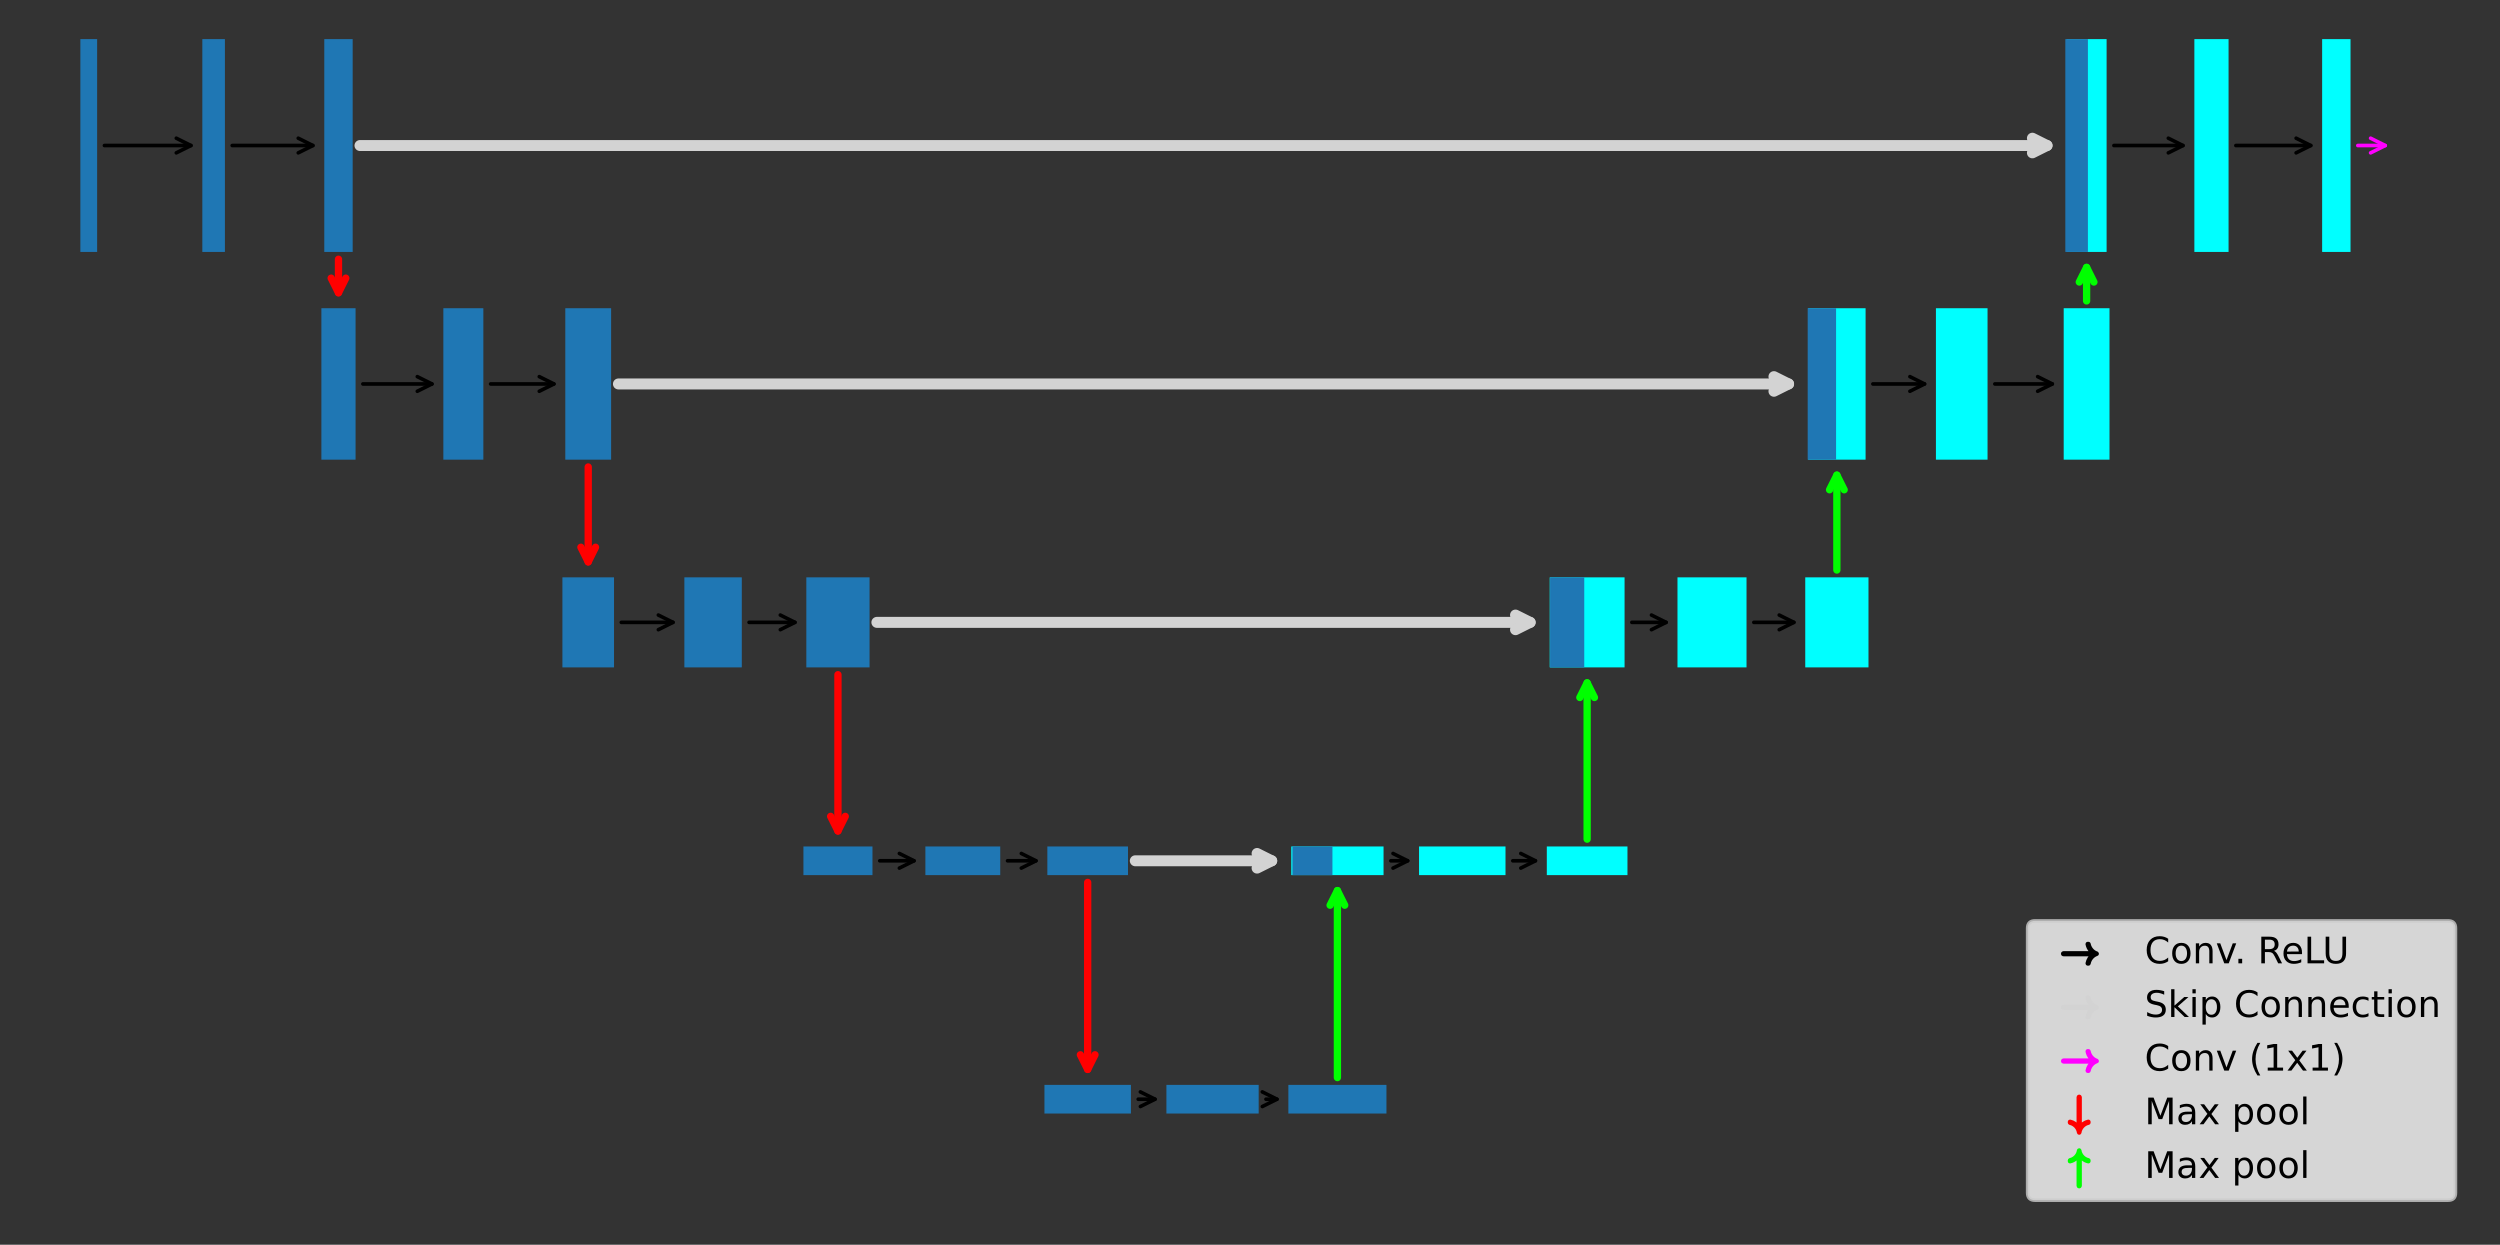 <?xml version="1.0" encoding="utf-8" standalone="no"?>
<!DOCTYPE svg PUBLIC "-//W3C//DTD SVG 1.1//EN"
  "http://www.w3.org/Graphics/SVG/1.1/DTD/svg11.dtd">
<!-- Created with matplotlib (https://matplotlib.org/) -->
<svg height="340.56pt" version="1.1" viewBox="0 0 684 340.56" width="684pt" xmlns="http://www.w3.org/2000/svg" xmlns:xlink="http://www.w3.org/1999/xlink">
 <rect x="0" y="0" width="684" height="340.56" fill="#333333" stroke="none"/>
 <defs>
  <style type="text/css">*{stroke-linecap:butt;stroke-linejoin:round;}</style>
 </defs>
 <g id="figure_1">
  <g id="patch_1">
   <path d="M 0 340.56 
L 684 340.56 
L 684 0 
L 0 0 
z
" style="fill:none;"/>
  </g>
  <g id="axes_1">
   <g id="PathCollection_1"/>
   <g id="PathCollection_2"/>
   <g id="PathCollection_3"/>
   <g id="PathCollection_4"/>
   <g id="PathCollection_5"/>
   <g id="text_1">
    <g id="patch_2">
     <path d="M 21.987 68.931 
L 26.576 68.931 
L 26.576 10.701 
L 21.987 10.701 
z
" style="fill:#1f77b4;"/>
    </g>
    <!--   -->
    <g transform="translate(23.487 16.001)scale(0.05 -0.05)">
     <defs>
      <path id="DejaVuSans-32"/>
     </defs>
     <use xlink:href="#DejaVuSans-32"/>
    </g>
    <!--  -->
    <g transform="translate(24.282 21.6)scale(0.05 -0.05)"/>
    <!--  -->
    <g transform="translate(24.282 27.198)scale(0.05 -0.05)"/>
    <!--  -->
    <g transform="translate(24.282 32.797)scale(0.05 -0.05)"/>
    <!--  -->
    <g transform="translate(24.282 38.396)scale(0.05 -0.05)"/>
    <!--  -->
    <g transform="translate(24.282 43.995)scale(0.05 -0.05)"/>
    <!--  -->
    <g transform="translate(24.282 49.594)scale(0.05 -0.05)"/>
    <!--  -->
    <g transform="translate(24.282 55.193)scale(0.05 -0.05)"/>
    <!--  -->
    <g transform="translate(24.282 60.792)scale(0.05 -0.05)"/>
    <!--  -->
    <g transform="translate(24.282 66.391)scale(0.05 -0.05)"/>
   </g>
   <g id="text_2">
    <g id="patch_3">
     <path d="M 55.356 68.931 
L 61.534 68.931 
L 61.534 10.701 
L 55.356 10.701 
z
" style="fill:#1f77b4;"/>
    </g>
    <!--    -->
    <g transform="translate(56.856 16.001)scale(0.05 -0.05)">
     <use xlink:href="#DejaVuSans-32"/>
     <use x="31.787" xlink:href="#DejaVuSans-32"/>
    </g>
    <!--  -->
    <g transform="translate(58.445 21.6)scale(0.05 -0.05)"/>
    <!--  -->
    <g transform="translate(58.445 27.198)scale(0.05 -0.05)"/>
    <!--  -->
    <g transform="translate(58.445 32.797)scale(0.05 -0.05)"/>
    <!--  -->
    <g transform="translate(58.445 38.396)scale(0.05 -0.05)"/>
    <!--  -->
    <g transform="translate(58.445 43.995)scale(0.05 -0.05)"/>
    <!--  -->
    <g transform="translate(58.445 49.594)scale(0.05 -0.05)"/>
    <!--  -->
    <g transform="translate(58.445 55.193)scale(0.05 -0.05)"/>
    <!--  -->
    <g transform="translate(58.445 60.792)scale(0.05 -0.05)"/>
    <!--  -->
    <g transform="translate(58.445 66.391)scale(0.05 -0.05)"/>
   </g>
   <g id="patch_4">
    <path d="M 52.239 39.816 
Q 40.965 39.816 28.574 39.816 
" style="fill:none;stroke:#000000;stroke-linecap:round;"/>
    <path d="M 48.239 37.816 
L 52.239 39.816 
L 48.239 41.816 
" style="fill:none;stroke:#000000;stroke-linecap:round;"/>
   </g>
   <g id="text_3">
    <g id="patch_5">
     <path d="M 88.725 68.931 
L 96.492 68.931 
L 96.492 10.701 
L 88.725 10.701 
z
" style="fill:#1f77b4;"/>
    </g>
    <!--     -->
    <g transform="translate(90.225 16.001)scale(0.05 -0.05)">
     <use xlink:href="#DejaVuSans-32"/>
     <use x="31.787" xlink:href="#DejaVuSans-32"/>
     <use x="63.574" xlink:href="#DejaVuSans-32"/>
    </g>
    <!--  -->
    <g transform="translate(92.608 21.6)scale(0.05 -0.05)"/>
    <!--  -->
    <g transform="translate(92.608 27.198)scale(0.05 -0.05)"/>
    <!--  -->
    <g transform="translate(92.608 32.797)scale(0.05 -0.05)"/>
    <!--  -->
    <g transform="translate(92.608 38.396)scale(0.05 -0.05)"/>
    <!--  -->
    <g transform="translate(92.608 43.995)scale(0.05 -0.05)"/>
    <!--  -->
    <g transform="translate(92.608 49.594)scale(0.05 -0.05)"/>
    <!--  -->
    <g transform="translate(92.608 55.193)scale(0.05 -0.05)"/>
    <!--  -->
    <g transform="translate(92.608 60.792)scale(0.05 -0.05)"/>
    <!--  -->
    <g transform="translate(92.608 66.391)scale(0.05 -0.05)"/>
   </g>
   <g id="patch_6">
    <path d="M 85.605 39.816 
Q 75.129 39.816 63.536 39.816 
" style="fill:none;stroke:#000000;stroke-linecap:round;"/>
    <path d="M 81.605 37.816 
L 85.605 39.816 
L 81.605 41.816 
" style="fill:none;stroke:#000000;stroke-linecap:round;"/>
   </g>
   <g id="text_4">
    <g id="patch_7">
     <path d="M 87.93 125.764 
L 97.286 125.764 
L 97.286 84.332 
L 87.93 84.332 
z
" style="fill:#1f77b4;"/>
    </g>
    <!--      -->
    <g transform="translate(89.43 89.631)scale(0.05 -0.05)">
     <use xlink:href="#DejaVuSans-32"/>
     <use x="31.787" xlink:href="#DejaVuSans-32"/>
     <use x="63.574" xlink:href="#DejaVuSans-32"/>
     <use x="95.361" xlink:href="#DejaVuSans-32"/>
    </g>
    <!--  -->
    <g transform="translate(92.608 95.23)scale(0.05 -0.05)"/>
    <!--  -->
    <g transform="translate(92.608 100.829)scale(0.05 -0.05)"/>
    <!--  -->
    <g transform="translate(92.608 106.428)scale(0.05 -0.05)"/>
    <!--  -->
    <g transform="translate(92.608 112.027)scale(0.05 -0.05)"/>
    <!--  -->
    <g transform="translate(92.608 117.626)scale(0.05 -0.05)"/>
    <!--  -->
    <g transform="translate(92.608 123.224)scale(0.05 -0.05)"/>
   </g>
   <g id="patch_8">
    <path d="M 92.608 80.099 
Q 92.608 76.633 92.608 70.93 
" style="fill:none;stroke:#ff0000;stroke-linecap:round;stroke-width:2;"/>
    <path d="M 94.608 76.099 
L 92.608 80.099 
L 90.608 76.099 
" style="fill:none;stroke:#ff0000;stroke-linecap:round;stroke-width:2;"/>
   </g>
   <g id="text_5">
    <g id="patch_9">
     <path d="M 121.299 125.764 
L 132.244 125.764 
L 132.244 84.332 
L 121.299 84.332 
z
" style="fill:#1f77b4;"/>
    </g>
    <!--       -->
    <g transform="translate(122.799 89.631)scale(0.05 -0.05)">
     <use xlink:href="#DejaVuSans-32"/>
     <use x="31.787" xlink:href="#DejaVuSans-32"/>
     <use x="63.574" xlink:href="#DejaVuSans-32"/>
     <use x="95.361" xlink:href="#DejaVuSans-32"/>
     <use x="127.148" xlink:href="#DejaVuSans-32"/>
    </g>
    <!--  -->
    <g transform="translate(126.771 95.23)scale(0.05 -0.05)"/>
    <!--  -->
    <g transform="translate(126.771 100.829)scale(0.05 -0.05)"/>
    <!--  -->
    <g transform="translate(126.771 106.428)scale(0.05 -0.05)"/>
    <!--  -->
    <g transform="translate(126.771 112.027)scale(0.05 -0.05)"/>
    <!--  -->
    <g transform="translate(126.771 117.626)scale(0.05 -0.05)"/>
    <!--  -->
    <g transform="translate(126.771 123.224)scale(0.05 -0.05)"/>
   </g>
   <g id="patch_10">
    <path d="M 118.179 105.048 
Q 109.292 105.048 99.288 105.048 
" style="fill:none;stroke:#000000;stroke-linecap:round;"/>
    <path d="M 114.179 103.048 
L 118.179 105.048 
L 114.179 107.048 
" style="fill:none;stroke:#000000;stroke-linecap:round;"/>
   </g>
   <g id="text_6">
    <g id="patch_11">
     <path d="M 154.668 125.764 
L 167.202 125.764 
L 167.202 84.332 
L 154.668 84.332 
z
" style="fill:#1f77b4;"/>
    </g>
    <!--        -->
    <g transform="translate(156.168 89.631)scale(0.05 -0.05)">
     <use xlink:href="#DejaVuSans-32"/>
     <use x="31.787" xlink:href="#DejaVuSans-32"/>
     <use x="63.574" xlink:href="#DejaVuSans-32"/>
     <use x="95.361" xlink:href="#DejaVuSans-32"/>
     <use x="127.148" xlink:href="#DejaVuSans-32"/>
     <use x="158.936" xlink:href="#DejaVuSans-32"/>
    </g>
    <!--  -->
    <g transform="translate(160.935 95.23)scale(0.05 -0.05)"/>
    <!--  -->
    <g transform="translate(160.935 100.829)scale(0.05 -0.05)"/>
    <!--  -->
    <g transform="translate(160.935 106.428)scale(0.05 -0.05)"/>
    <!--  -->
    <g transform="translate(160.935 112.027)scale(0.05 -0.05)"/>
    <!--  -->
    <g transform="translate(160.935 117.626)scale(0.05 -0.05)"/>
    <!--  -->
    <g transform="translate(160.935 123.224)scale(0.05 -0.05)"/>
   </g>
   <g id="patch_12">
    <path d="M 151.549 105.048 
Q 143.455 105.048 134.243 105.048 
" style="fill:none;stroke:#000000;stroke-linecap:round;"/>
    <path d="M 147.549 103.048 
L 151.549 105.048 
L 147.549 107.048 
" style="fill:none;stroke:#000000;stroke-linecap:round;"/>
   </g>
   <g id="text_7">
    <g id="patch_13">
     <path d="M 153.873 182.598 
L 167.996 182.598 
L 167.996 157.962 
L 153.873 157.962 
z
" style="fill:#1f77b4;"/>
    </g>
    <!--         -->
    <g transform="translate(155.373 163.261)scale(0.05 -0.05)">
     <use xlink:href="#DejaVuSans-32"/>
     <use x="31.787" xlink:href="#DejaVuSans-32"/>
     <use x="63.574" xlink:href="#DejaVuSans-32"/>
     <use x="95.361" xlink:href="#DejaVuSans-32"/>
     <use x="127.148" xlink:href="#DejaVuSans-32"/>
     <use x="158.936" xlink:href="#DejaVuSans-32"/>
     <use x="190.723" xlink:href="#DejaVuSans-32"/>
    </g>
    <!--  -->
    <g transform="translate(160.935 168.86)scale(0.05 -0.05)"/>
    <!--  -->
    <g transform="translate(160.935 174.459)scale(0.05 -0.05)"/>
    <!--  -->
    <g transform="translate(160.935 180.058)scale(0.05 -0.05)"/>
   </g>
   <g id="patch_14">
    <path d="M 160.935 153.725 
Q 160.935 141.864 160.935 127.766 
" style="fill:none;stroke:#ff0000;stroke-linecap:round;stroke-width:2;"/>
    <path d="M 162.935 149.725 
L 160.935 153.725 
L 158.935 149.725 
" style="fill:none;stroke:#ff0000;stroke-linecap:round;stroke-width:2;"/>
   </g>
   <g id="text_8">
    <g id="patch_15">
     <path d="M 187.242 182.598 
L 202.954 182.598 
L 202.954 157.962 
L 187.242 157.962 
z
" style="fill:#1f77b4;"/>
    </g>
    <!--          -->
    <g transform="translate(188.742 163.261)scale(0.05 -0.05)">
     <use xlink:href="#DejaVuSans-32"/>
     <use x="31.787" xlink:href="#DejaVuSans-32"/>
     <use x="63.574" xlink:href="#DejaVuSans-32"/>
     <use x="95.361" xlink:href="#DejaVuSans-32"/>
     <use x="127.148" xlink:href="#DejaVuSans-32"/>
     <use x="158.936" xlink:href="#DejaVuSans-32"/>
     <use x="190.723" xlink:href="#DejaVuSans-32"/>
     <use x="222.51" xlink:href="#DejaVuSans-32"/>
    </g>
    <!--  -->
    <g transform="translate(195.098 168.86)scale(0.05 -0.05)"/>
    <!--  -->
    <g transform="translate(195.098 174.459)scale(0.05 -0.05)"/>
    <!--  -->
    <g transform="translate(195.098 180.058)scale(0.05 -0.05)"/>
   </g>
   <g id="patch_16">
    <path d="M 184.127 170.28 
Q 177.621 170.28 169.997 170.28 
" style="fill:none;stroke:#000000;stroke-linecap:round;"/>
    <path d="M 180.127 168.28 
L 184.127 170.28 
L 180.127 172.28 
" style="fill:none;stroke:#000000;stroke-linecap:round;"/>
   </g>
   <g id="text_9">
    <g id="patch_17">
     <path d="M 220.61 182.598 
L 237.912 182.598 
L 237.912 157.962 
L 220.61 157.962 
z
" style="fill:#1f77b4;"/>
    </g>
    <!--           -->
    <g transform="translate(222.11 163.261)scale(0.05 -0.05)">
     <use xlink:href="#DejaVuSans-32"/>
     <use x="31.787" xlink:href="#DejaVuSans-32"/>
     <use x="63.574" xlink:href="#DejaVuSans-32"/>
     <use x="95.361" xlink:href="#DejaVuSans-32"/>
     <use x="127.148" xlink:href="#DejaVuSans-32"/>
     <use x="158.936" xlink:href="#DejaVuSans-32"/>
     <use x="190.723" xlink:href="#DejaVuSans-32"/>
     <use x="222.51" xlink:href="#DejaVuSans-32"/>
     <use x="254.297" xlink:href="#DejaVuSans-32"/>
    </g>
    <!--  -->
    <g transform="translate(229.261 168.86)scale(0.05 -0.05)"/>
    <!--  -->
    <g transform="translate(229.261 174.459)scale(0.05 -0.05)"/>
    <!--  -->
    <g transform="translate(229.261 180.058)scale(0.05 -0.05)"/>
   </g>
   <g id="patch_18">
    <path d="M 217.497 170.28 
Q 211.784 170.28 204.954 170.28 
" style="fill:none;stroke:#000000;stroke-linecap:round;"/>
    <path d="M 213.497 168.28 
L 217.497 170.28 
L 213.497 172.28 
" style="fill:none;stroke:#000000;stroke-linecap:round;"/>
   </g>
   <g id="text_10">
    <g id="patch_19">
     <path d="M 219.816 239.432 
L 238.707 239.432 
L 238.707 231.592 
L 219.816 231.592 
z
" style="fill:#1f77b4;"/>
    </g>
    <!--            -->
    <g transform="translate(221.316 236.892)scale(0.05 -0.05)">
     <use xlink:href="#DejaVuSans-32"/>
     <use x="31.787" xlink:href="#DejaVuSans-32"/>
     <use x="63.574" xlink:href="#DejaVuSans-32"/>
     <use x="95.361" xlink:href="#DejaVuSans-32"/>
     <use x="127.148" xlink:href="#DejaVuSans-32"/>
     <use x="158.936" xlink:href="#DejaVuSans-32"/>
     <use x="190.723" xlink:href="#DejaVuSans-32"/>
     <use x="222.51" xlink:href="#DejaVuSans-32"/>
     <use x="254.297" xlink:href="#DejaVuSans-32"/>
     <use x="286.084" xlink:href="#DejaVuSans-32"/>
    </g>
   </g>
   <g id="patch_20">
    <path d="M 229.261 227.356 
Q 229.261 207.094 229.261 184.597 
" style="fill:none;stroke:#ff0000;stroke-linecap:round;stroke-width:2;"/>
    <path d="M 231.261 223.356 
L 229.261 227.356 
L 227.261 223.356 
" style="fill:none;stroke:#ff0000;stroke-linecap:round;stroke-width:2;"/>
   </g>
   <g id="text_11">
    <g id="patch_21">
     <path d="M 253.185 239.432 
L 273.664 239.432 
L 273.664 231.592 
L 253.185 231.592 
z
" style="fill:#1f77b4;"/>
    </g>
    <!--             -->
    <g transform="translate(254.685 236.892)scale(0.05 -0.05)">
     <use xlink:href="#DejaVuSans-32"/>
     <use x="31.787" xlink:href="#DejaVuSans-32"/>
     <use x="63.574" xlink:href="#DejaVuSans-32"/>
     <use x="95.361" xlink:href="#DejaVuSans-32"/>
     <use x="127.148" xlink:href="#DejaVuSans-32"/>
     <use x="158.936" xlink:href="#DejaVuSans-32"/>
     <use x="190.723" xlink:href="#DejaVuSans-32"/>
     <use x="222.51" xlink:href="#DejaVuSans-32"/>
     <use x="254.297" xlink:href="#DejaVuSans-32"/>
     <use x="286.084" xlink:href="#DejaVuSans-32"/>
     <use x="317.871" xlink:href="#DejaVuSans-32"/>
    </g>
   </g>
   <g id="patch_22">
    <path d="M 250.07 235.512 
Q 245.948 235.512 240.708 235.512 
" style="fill:none;stroke:#000000;stroke-linecap:round;"/>
    <path d="M 246.07 233.512 
L 250.07 235.512 
L 246.07 237.512 
" style="fill:none;stroke:#000000;stroke-linecap:round;"/>
   </g>
   <g id="text_12">
    <g id="patch_23">
     <path d="M 286.553 239.432 
L 308.622 239.432 
L 308.622 231.592 
L 286.553 231.592 
z
" style="fill:#1f77b4;"/>
    </g>
    <!--              -->
    <g transform="translate(288.053 236.892)scale(0.05 -0.05)">
     <use xlink:href="#DejaVuSans-32"/>
     <use x="31.787" xlink:href="#DejaVuSans-32"/>
     <use x="63.574" xlink:href="#DejaVuSans-32"/>
     <use x="95.361" xlink:href="#DejaVuSans-32"/>
     <use x="127.148" xlink:href="#DejaVuSans-32"/>
     <use x="158.936" xlink:href="#DejaVuSans-32"/>
     <use x="190.723" xlink:href="#DejaVuSans-32"/>
     <use x="222.51" xlink:href="#DejaVuSans-32"/>
     <use x="254.297" xlink:href="#DejaVuSans-32"/>
     <use x="286.084" xlink:href="#DejaVuSans-32"/>
     <use x="317.871" xlink:href="#DejaVuSans-32"/>
     <use x="349.658" xlink:href="#DejaVuSans-32"/>
    </g>
   </g>
   <g id="patch_24">
    <path d="M 283.437 235.512 
Q 280.111 235.512 275.666 235.512 
" style="fill:none;stroke:#000000;stroke-linecap:round;"/>
    <path d="M 279.437 233.512 
L 283.437 235.512 
L 279.437 237.512 
" style="fill:none;stroke:#000000;stroke-linecap:round;"/>
   </g>
   <g id="text_13">
    <g id="patch_25">
     <path d="M 285.759 304.664 
L 309.417 304.664 
L 309.417 296.824 
L 285.759 296.824 
z
" style="fill:#1f77b4;"/>
    </g>
    <!--               -->
    <g transform="translate(287.259 302.124)scale(0.05 -0.05)">
     <use xlink:href="#DejaVuSans-32"/>
     <use x="31.787" xlink:href="#DejaVuSans-32"/>
     <use x="63.574" xlink:href="#DejaVuSans-32"/>
     <use x="95.361" xlink:href="#DejaVuSans-32"/>
     <use x="127.148" xlink:href="#DejaVuSans-32"/>
     <use x="158.936" xlink:href="#DejaVuSans-32"/>
     <use x="190.723" xlink:href="#DejaVuSans-32"/>
     <use x="222.51" xlink:href="#DejaVuSans-32"/>
     <use x="254.297" xlink:href="#DejaVuSans-32"/>
     <use x="286.084" xlink:href="#DejaVuSans-32"/>
     <use x="317.871" xlink:href="#DejaVuSans-32"/>
     <use x="349.658" xlink:href="#DejaVuSans-32"/>
     <use x="381.445" xlink:href="#DejaVuSans-32"/>
    </g>
   </g>
   <g id="patch_26">
    <path d="M 297.588 292.588 
Q 297.588 268.127 297.588 241.43 
" style="fill:none;stroke:#ff0000;stroke-linecap:round;stroke-width:2;"/>
    <path d="M 299.588 288.588 
L 297.588 292.588 
L 295.588 288.588 
" style="fill:none;stroke:#ff0000;stroke-linecap:round;stroke-width:2;"/>
   </g>
   <g id="text_14">
    <g id="patch_27">
     <path d="M 319.128 304.664 
L 344.374 304.664 
L 344.374 296.824 
L 319.128 296.824 
z
" style="fill:#1f77b4;"/>
    </g>
    <!--                -->
    <g transform="translate(320.628 302.124)scale(0.05 -0.05)">
     <use xlink:href="#DejaVuSans-32"/>
     <use x="31.787" xlink:href="#DejaVuSans-32"/>
     <use x="63.574" xlink:href="#DejaVuSans-32"/>
     <use x="95.361" xlink:href="#DejaVuSans-32"/>
     <use x="127.148" xlink:href="#DejaVuSans-32"/>
     <use x="158.936" xlink:href="#DejaVuSans-32"/>
     <use x="190.723" xlink:href="#DejaVuSans-32"/>
     <use x="222.51" xlink:href="#DejaVuSans-32"/>
     <use x="254.297" xlink:href="#DejaVuSans-32"/>
     <use x="286.084" xlink:href="#DejaVuSans-32"/>
     <use x="317.871" xlink:href="#DejaVuSans-32"/>
     <use x="349.658" xlink:href="#DejaVuSans-32"/>
     <use x="381.445" xlink:href="#DejaVuSans-32"/>
     <use x="413.232" xlink:href="#DejaVuSans-32"/>
    </g>
   </g>
   <g id="patch_28">
    <path d="M 316.013 300.744 
Q 314.274 300.744 311.417 300.744 
" style="fill:none;stroke:#000000;stroke-linecap:round;"/>
    <path d="M 312.013 298.744 
L 316.013 300.744 
L 312.013 302.744 
" style="fill:none;stroke:#000000;stroke-linecap:round;"/>
   </g>
   <g id="text_15">
    <g id="patch_29">
     <path d="M 352.496 304.664 
L 379.332 304.664 
L 379.332 296.824 
L 352.496 296.824 
z
" style="fill:#1f77b4;"/>
    </g>
    <!--                 -->
    <g transform="translate(353.996 302.124)scale(0.05 -0.05)">
     <use xlink:href="#DejaVuSans-32"/>
     <use x="31.787" xlink:href="#DejaVuSans-32"/>
     <use x="63.574" xlink:href="#DejaVuSans-32"/>
     <use x="95.361" xlink:href="#DejaVuSans-32"/>
     <use x="127.148" xlink:href="#DejaVuSans-32"/>
     <use x="158.936" xlink:href="#DejaVuSans-32"/>
     <use x="190.723" xlink:href="#DejaVuSans-32"/>
     <use x="222.51" xlink:href="#DejaVuSans-32"/>
     <use x="254.297" xlink:href="#DejaVuSans-32"/>
     <use x="286.084" xlink:href="#DejaVuSans-32"/>
     <use x="317.871" xlink:href="#DejaVuSans-32"/>
     <use x="349.658" xlink:href="#DejaVuSans-32"/>
     <use x="381.445" xlink:href="#DejaVuSans-32"/>
     <use x="413.232" xlink:href="#DejaVuSans-32"/>
     <use x="445.02" xlink:href="#DejaVuSans-32"/>
    </g>
   </g>
   <g id="patch_30">
    <path d="M 349.376 300.744 
Q 348.433 300.744 346.373 300.744 
" style="fill:none;stroke:#000000;stroke-linecap:round;"/>
    <path d="M 345.376 298.744 
L 349.376 300.744 
L 345.376 302.744 
" style="fill:none;stroke:#000000;stroke-linecap:round;"/>
   </g>
   <g id="text_16">
    <g id="patch_31">
     <path d="M 353.291 239.432 
L 378.538 239.432 
L 378.538 231.592 
L 353.291 231.592 
z
" style="fill:#00ffff;"/>
    </g>
    <!--                -->
    <g transform="translate(354.791 236.892)scale(0.05 -0.05)">
     <use xlink:href="#DejaVuSans-32"/>
     <use x="31.787" xlink:href="#DejaVuSans-32"/>
     <use x="63.574" xlink:href="#DejaVuSans-32"/>
     <use x="95.361" xlink:href="#DejaVuSans-32"/>
     <use x="127.148" xlink:href="#DejaVuSans-32"/>
     <use x="158.936" xlink:href="#DejaVuSans-32"/>
     <use x="190.723" xlink:href="#DejaVuSans-32"/>
     <use x="222.51" xlink:href="#DejaVuSans-32"/>
     <use x="254.297" xlink:href="#DejaVuSans-32"/>
     <use x="286.084" xlink:href="#DejaVuSans-32"/>
     <use x="317.871" xlink:href="#DejaVuSans-32"/>
     <use x="349.658" xlink:href="#DejaVuSans-32"/>
     <use x="381.445" xlink:href="#DejaVuSans-32"/>
     <use x="413.232" xlink:href="#DejaVuSans-32"/>
    </g>
   </g>
   <g id="patch_32">
    <path d="M 365.914 243.668 
Q 365.914 268.129 365.914 294.826 
" style="fill:none;stroke:#00ff00;stroke-linecap:round;stroke-width:2;"/>
    <path d="M 363.914 247.668 
L 365.914 243.668 
L 367.914 247.668 
" style="fill:none;stroke:#00ff00;stroke-linecap:round;stroke-width:2;"/>
   </g>
   <g id="patch_33">
    <path d="M 310.621 235.512 
Q 330.957 235.512 347.939 235.512 
" style="fill:none;stroke:#d3d3d3;stroke-linecap:round;stroke-width:3;"/>
    <path d="M 343.939 233.512 
L 347.939 235.512 
L 343.939 237.512 
" style="fill:none;stroke:#d3d3d3;stroke-linecap:round;stroke-width:3;"/>
   </g>
   <g id="text_17">
    <g id="patch_34">
     <path d="M 388.249 239.432 
L 411.906 239.432 
L 411.906 231.592 
L 388.249 231.592 
z
" style="fill:#00ffff;"/>
    </g>
    <!--               -->
    <g transform="translate(389.749 236.892)scale(0.05 -0.05)">
     <use xlink:href="#DejaVuSans-32"/>
     <use x="31.787" xlink:href="#DejaVuSans-32"/>
     <use x="63.574" xlink:href="#DejaVuSans-32"/>
     <use x="95.361" xlink:href="#DejaVuSans-32"/>
     <use x="127.148" xlink:href="#DejaVuSans-32"/>
     <use x="158.936" xlink:href="#DejaVuSans-32"/>
     <use x="190.723" xlink:href="#DejaVuSans-32"/>
     <use x="222.51" xlink:href="#DejaVuSans-32"/>
     <use x="254.297" xlink:href="#DejaVuSans-32"/>
     <use x="286.084" xlink:href="#DejaVuSans-32"/>
     <use x="317.871" xlink:href="#DejaVuSans-32"/>
     <use x="349.658" xlink:href="#DejaVuSans-32"/>
     <use x="381.445" xlink:href="#DejaVuSans-32"/>
    </g>
   </g>
   <g id="patch_35">
    <path d="M 385.134 235.512 
Q 383.395 235.512 380.538 235.512 
" style="fill:none;stroke:#000000;stroke-linecap:round;"/>
    <path d="M 381.134 233.512 
L 385.134 235.512 
L 381.134 237.512 
" style="fill:none;stroke:#000000;stroke-linecap:round;"/>
   </g>
   <g id="text_18">
    <g id="patch_36">
     <path d="M 423.206 239.432 
L 445.275 239.432 
L 445.275 231.592 
L 423.206 231.592 
z
" style="fill:#00ffff;"/>
    </g>
    <!--              -->
    <g transform="translate(424.706 236.892)scale(0.05 -0.05)">
     <use xlink:href="#DejaVuSans-32"/>
     <use x="31.787" xlink:href="#DejaVuSans-32"/>
     <use x="63.574" xlink:href="#DejaVuSans-32"/>
     <use x="95.361" xlink:href="#DejaVuSans-32"/>
     <use x="127.148" xlink:href="#DejaVuSans-32"/>
     <use x="158.936" xlink:href="#DejaVuSans-32"/>
     <use x="190.723" xlink:href="#DejaVuSans-32"/>
     <use x="222.51" xlink:href="#DejaVuSans-32"/>
     <use x="254.297" xlink:href="#DejaVuSans-32"/>
     <use x="286.084" xlink:href="#DejaVuSans-32"/>
     <use x="317.871" xlink:href="#DejaVuSans-32"/>
     <use x="349.658" xlink:href="#DejaVuSans-32"/>
    </g>
   </g>
   <g id="patch_37">
    <path d="M 420.088 235.512 
Q 417.558 235.512 413.909 235.512 
" style="fill:none;stroke:#000000;stroke-linecap:round;"/>
    <path d="M 416.088 233.512 
L 420.088 235.512 
L 416.088 237.512 
" style="fill:none;stroke:#000000;stroke-linecap:round;"/>
   </g>
   <g id="text_19">
    <g id="patch_38">
     <path d="M 424.001 182.598 
L 444.481 182.598 
L 444.481 157.962 
L 424.001 157.962 
z
" style="fill:#00ffff;"/>
    </g>
    <!--             -->
    <g transform="translate(425.501 163.261)scale(0.05 -0.05)">
     <use xlink:href="#DejaVuSans-32"/>
     <use x="31.787" xlink:href="#DejaVuSans-32"/>
     <use x="63.574" xlink:href="#DejaVuSans-32"/>
     <use x="95.361" xlink:href="#DejaVuSans-32"/>
     <use x="127.148" xlink:href="#DejaVuSans-32"/>
     <use x="158.936" xlink:href="#DejaVuSans-32"/>
     <use x="190.723" xlink:href="#DejaVuSans-32"/>
     <use x="222.51" xlink:href="#DejaVuSans-32"/>
     <use x="254.297" xlink:href="#DejaVuSans-32"/>
     <use x="286.084" xlink:href="#DejaVuSans-32"/>
     <use x="317.871" xlink:href="#DejaVuSans-32"/>
    </g>
    <!--  -->
    <g transform="translate(434.241 168.86)scale(0.05 -0.05)"/>
    <!--  -->
    <g transform="translate(434.241 174.459)scale(0.05 -0.05)"/>
    <!--  -->
    <g transform="translate(434.241 180.058)scale(0.05 -0.05)"/>
   </g>
   <g id="patch_39">
    <path d="M 434.241 186.835 
Q 434.241 207.096 434.241 229.593 
" style="fill:none;stroke:#00ff00;stroke-linecap:round;stroke-width:2;"/>
    <path d="M 432.241 190.835 
L 434.241 186.835 
L 436.241 190.835 
" style="fill:none;stroke:#00ff00;stroke-linecap:round;stroke-width:2;"/>
   </g>
   <g id="patch_40">
    <path d="M 239.914 170.28 
Q 330.956 170.28 418.644 170.28 
" style="fill:none;stroke:#d3d3d3;stroke-linecap:round;stroke-width:3;"/>
    <path d="M 414.644 168.28 
L 418.644 170.28 
L 414.644 172.28 
" style="fill:none;stroke:#d3d3d3;stroke-linecap:round;stroke-width:3;"/>
   </g>
   <g id="text_20">
    <g id="patch_41">
     <path d="M 458.959 182.598 
L 477.849 182.598 
L 477.849 157.962 
L 458.959 157.962 
z
" style="fill:#00ffff;"/>
    </g>
    <!--            -->
    <g transform="translate(460.459 163.261)scale(0.05 -0.05)">
     <use xlink:href="#DejaVuSans-32"/>
     <use x="31.787" xlink:href="#DejaVuSans-32"/>
     <use x="63.574" xlink:href="#DejaVuSans-32"/>
     <use x="95.361" xlink:href="#DejaVuSans-32"/>
     <use x="127.148" xlink:href="#DejaVuSans-32"/>
     <use x="158.936" xlink:href="#DejaVuSans-32"/>
     <use x="190.723" xlink:href="#DejaVuSans-32"/>
     <use x="222.51" xlink:href="#DejaVuSans-32"/>
     <use x="254.297" xlink:href="#DejaVuSans-32"/>
     <use x="286.084" xlink:href="#DejaVuSans-32"/>
    </g>
    <!--  -->
    <g transform="translate(468.404 168.86)scale(0.05 -0.05)"/>
    <!--  -->
    <g transform="translate(468.404 174.459)scale(0.05 -0.05)"/>
    <!--  -->
    <g transform="translate(468.404 180.058)scale(0.05 -0.05)"/>
   </g>
   <g id="patch_42">
    <path d="M 455.844 170.28 
Q 451.722 170.28 446.483 170.28 
" style="fill:none;stroke:#000000;stroke-linecap:round;"/>
    <path d="M 451.844 168.28 
L 455.844 170.28 
L 451.844 172.28 
" style="fill:none;stroke:#000000;stroke-linecap:round;"/>
   </g>
   <g id="text_21">
    <g id="patch_43">
     <path d="M 493.917 182.598 
L 511.218 182.598 
L 511.218 157.962 
L 493.917 157.962 
z
" style="fill:#00ffff;"/>
    </g>
    <!--           -->
    <g transform="translate(495.417 163.261)scale(0.05 -0.05)">
     <use xlink:href="#DejaVuSans-32"/>
     <use x="31.787" xlink:href="#DejaVuSans-32"/>
     <use x="63.574" xlink:href="#DejaVuSans-32"/>
     <use x="95.361" xlink:href="#DejaVuSans-32"/>
     <use x="127.148" xlink:href="#DejaVuSans-32"/>
     <use x="158.936" xlink:href="#DejaVuSans-32"/>
     <use x="190.723" xlink:href="#DejaVuSans-32"/>
     <use x="222.51" xlink:href="#DejaVuSans-32"/>
     <use x="254.297" xlink:href="#DejaVuSans-32"/>
    </g>
    <!--  -->
    <g transform="translate(502.567 168.86)scale(0.05 -0.05)"/>
    <!--  -->
    <g transform="translate(502.567 174.459)scale(0.05 -0.05)"/>
    <!--  -->
    <g transform="translate(502.567 180.058)scale(0.05 -0.05)"/>
   </g>
   <g id="patch_44">
    <path d="M 490.802 170.28 
Q 485.886 170.28 479.852 170.28 
" style="fill:none;stroke:#000000;stroke-linecap:round;"/>
    <path d="M 486.802 168.28 
L 490.802 170.28 
L 486.802 172.28 
" style="fill:none;stroke:#000000;stroke-linecap:round;"/>
   </g>
   <g id="text_22">
    <g id="patch_45">
     <path d="M 494.711 125.764 
L 510.424 125.764 
L 510.424 84.332 
L 494.711 84.332 
z
" style="fill:#00ffff;"/>
    </g>
    <!--          -->
    <g transform="translate(496.211 89.631)scale(0.05 -0.05)">
     <use xlink:href="#DejaVuSans-32"/>
     <use x="31.787" xlink:href="#DejaVuSans-32"/>
     <use x="63.574" xlink:href="#DejaVuSans-32"/>
     <use x="95.361" xlink:href="#DejaVuSans-32"/>
     <use x="127.148" xlink:href="#DejaVuSans-32"/>
     <use x="158.936" xlink:href="#DejaVuSans-32"/>
     <use x="190.723" xlink:href="#DejaVuSans-32"/>
     <use x="222.51" xlink:href="#DejaVuSans-32"/>
    </g>
    <!--  -->
    <g transform="translate(502.567 95.23)scale(0.05 -0.05)"/>
    <!--  -->
    <g transform="translate(502.567 100.829)scale(0.05 -0.05)"/>
    <!--  -->
    <g transform="translate(502.567 106.428)scale(0.05 -0.05)"/>
    <!--  -->
    <g transform="translate(502.567 112.027)scale(0.05 -0.05)"/>
    <!--  -->
    <g transform="translate(502.567 117.626)scale(0.05 -0.05)"/>
    <!--  -->
    <g transform="translate(502.567 123.224)scale(0.05 -0.05)"/>
   </g>
   <g id="patch_46">
    <path d="M 502.567 130.001 
Q 502.567 141.863 502.567 155.961 
" style="fill:none;stroke:#00ff00;stroke-linecap:round;stroke-width:2;"/>
    <path d="M 500.567 134.001 
L 502.567 130.001 
L 504.567 134.001 
" style="fill:none;stroke:#00ff00;stroke-linecap:round;stroke-width:2;"/>
   </g>
   <g id="patch_47">
    <path d="M 169.206 105.048 
Q 330.958 105.048 489.355 105.048 
" style="fill:none;stroke:#d3d3d3;stroke-linecap:round;stroke-width:3;"/>
    <path d="M 485.355 103.048 
L 489.355 105.048 
L 485.355 107.048 
" style="fill:none;stroke:#d3d3d3;stroke-linecap:round;stroke-width:3;"/>
   </g>
   <g id="text_23">
    <g id="patch_48">
     <path d="M 529.669 125.764 
L 543.792 125.764 
L 543.792 84.332 
L 529.669 84.332 
z
" style="fill:#00ffff;"/>
    </g>
    <!--         -->
    <g transform="translate(531.169 89.631)scale(0.05 -0.05)">
     <use xlink:href="#DejaVuSans-32"/>
     <use x="31.787" xlink:href="#DejaVuSans-32"/>
     <use x="63.574" xlink:href="#DejaVuSans-32"/>
     <use x="95.361" xlink:href="#DejaVuSans-32"/>
     <use x="127.148" xlink:href="#DejaVuSans-32"/>
     <use x="158.936" xlink:href="#DejaVuSans-32"/>
     <use x="190.723" xlink:href="#DejaVuSans-32"/>
    </g>
    <!--  -->
    <g transform="translate(536.731 95.23)scale(0.05 -0.05)"/>
    <!--  -->
    <g transform="translate(536.731 100.829)scale(0.05 -0.05)"/>
    <!--  -->
    <g transform="translate(536.731 106.428)scale(0.05 -0.05)"/>
    <!--  -->
    <g transform="translate(536.731 112.027)scale(0.05 -0.05)"/>
    <!--  -->
    <g transform="translate(536.731 117.626)scale(0.05 -0.05)"/>
    <!--  -->
    <g transform="translate(536.731 123.224)scale(0.05 -0.05)"/>
   </g>
   <g id="patch_49">
    <path d="M 526.554 105.048 
Q 520.048 105.048 512.424 105.048 
" style="fill:none;stroke:#000000;stroke-linecap:round;"/>
    <path d="M 522.554 103.048 
L 526.554 105.048 
L 522.554 107.048 
" style="fill:none;stroke:#000000;stroke-linecap:round;"/>
   </g>
   <g id="text_24">
    <g id="patch_50">
     <path d="M 564.627 125.764 
L 577.161 125.764 
L 577.161 84.332 
L 564.627 84.332 
z
" style="fill:#00ffff;"/>
    </g>
    <!--        -->
    <g transform="translate(566.127 89.631)scale(0.05 -0.05)">
     <use xlink:href="#DejaVuSans-32"/>
     <use x="31.787" xlink:href="#DejaVuSans-32"/>
     <use x="63.574" xlink:href="#DejaVuSans-32"/>
     <use x="95.361" xlink:href="#DejaVuSans-32"/>
     <use x="127.148" xlink:href="#DejaVuSans-32"/>
     <use x="158.936" xlink:href="#DejaVuSans-32"/>
    </g>
    <!--  -->
    <g transform="translate(570.894 95.23)scale(0.05 -0.05)"/>
    <!--  -->
    <g transform="translate(570.894 100.829)scale(0.05 -0.05)"/>
    <!--  -->
    <g transform="translate(570.894 106.428)scale(0.05 -0.05)"/>
    <!--  -->
    <g transform="translate(570.894 112.027)scale(0.05 -0.05)"/>
    <!--  -->
    <g transform="translate(570.894 117.626)scale(0.05 -0.05)"/>
    <!--  -->
    <g transform="translate(570.894 123.224)scale(0.05 -0.05)"/>
   </g>
   <g id="patch_51">
    <path d="M 561.507 105.048 
Q 554.209 105.048 545.792 105.048 
" style="fill:none;stroke:#000000;stroke-linecap:round;"/>
    <path d="M 557.507 103.048 
L 561.507 105.048 
L 557.507 107.048 
" style="fill:none;stroke:#000000;stroke-linecap:round;"/>
   </g>
   <g id="text_25">
    <g id="patch_52">
     <path d="M 565.421 68.931 
L 576.367 68.931 
L 576.367 10.701 
L 565.421 10.701 
z
" style="fill:#00ffff;"/>
    </g>
    <!--       -->
    <g transform="translate(566.921 16.001)scale(0.05 -0.05)">
     <use xlink:href="#DejaVuSans-32"/>
     <use x="31.787" xlink:href="#DejaVuSans-32"/>
     <use x="63.574" xlink:href="#DejaVuSans-32"/>
     <use x="95.361" xlink:href="#DejaVuSans-32"/>
     <use x="127.148" xlink:href="#DejaVuSans-32"/>
    </g>
    <!--  -->
    <g transform="translate(570.894 21.6)scale(0.05 -0.05)"/>
    <!--  -->
    <g transform="translate(570.894 27.198)scale(0.05 -0.05)"/>
    <!--  -->
    <g transform="translate(570.894 32.797)scale(0.05 -0.05)"/>
    <!--  -->
    <g transform="translate(570.894 38.396)scale(0.05 -0.05)"/>
    <!--  -->
    <g transform="translate(570.894 43.995)scale(0.05 -0.05)"/>
    <!--  -->
    <g transform="translate(570.894 49.594)scale(0.05 -0.05)"/>
    <!--  -->
    <g transform="translate(570.894 55.193)scale(0.05 -0.05)"/>
    <!--  -->
    <g transform="translate(570.894 60.792)scale(0.05 -0.05)"/>
    <!--  -->
    <g transform="translate(570.894 66.391)scale(0.05 -0.05)"/>
   </g>
   <g id="patch_53">
    <path d="M 570.894 73.163 
Q 570.894 76.63 570.894 82.332 
" style="fill:none;stroke:#00ff00;stroke-linecap:round;stroke-width:2;"/>
    <path d="M 568.894 77.163 
L 570.894 73.163 
L 572.894 77.163 
" style="fill:none;stroke:#00ff00;stroke-linecap:round;stroke-width:2;"/>
   </g>
   <g id="patch_54">
    <path d="M 98.492 39.816 
Q 330.957 39.816 560.069 39.816 
" style="fill:none;stroke:#d3d3d3;stroke-linecap:round;stroke-width:3;"/>
    <path d="M 556.069 37.816 
L 560.069 39.816 
L 556.069 41.816 
" style="fill:none;stroke:#d3d3d3;stroke-linecap:round;stroke-width:3;"/>
   </g>
   <g id="text_26">
    <g id="patch_55">
     <path d="M 600.379 68.931 
L 609.735 68.931 
L 609.735 10.701 
L 600.379 10.701 
z
" style="fill:#00ffff;"/>
    </g>
    <!--      -->
    <g transform="translate(601.879 16.001)scale(0.05 -0.05)">
     <use xlink:href="#DejaVuSans-32"/>
     <use x="31.787" xlink:href="#DejaVuSans-32"/>
     <use x="63.574" xlink:href="#DejaVuSans-32"/>
     <use x="95.361" xlink:href="#DejaVuSans-32"/>
    </g>
    <!--  -->
    <g transform="translate(605.057 21.6)scale(0.05 -0.05)"/>
    <!--  -->
    <g transform="translate(605.057 27.198)scale(0.05 -0.05)"/>
    <!--  -->
    <g transform="translate(605.057 32.797)scale(0.05 -0.05)"/>
    <!--  -->
    <g transform="translate(605.057 38.396)scale(0.05 -0.05)"/>
    <!--  -->
    <g transform="translate(605.057 43.995)scale(0.05 -0.05)"/>
    <!--  -->
    <g transform="translate(605.057 49.594)scale(0.05 -0.05)"/>
    <!--  -->
    <g transform="translate(605.057 55.193)scale(0.05 -0.05)"/>
    <!--  -->
    <g transform="translate(605.057 60.792)scale(0.05 -0.05)"/>
    <!--  -->
    <g transform="translate(605.057 66.391)scale(0.05 -0.05)"/>
   </g>
   <g id="patch_56">
    <path d="M 597.259 39.816 
Q 588.373 39.816 578.368 39.816 
" style="fill:none;stroke:#000000;stroke-linecap:round;"/>
    <path d="M 593.259 37.816 
L 597.259 39.816 
L 593.259 41.816 
" style="fill:none;stroke:#000000;stroke-linecap:round;"/>
   </g>
   <g id="text_27">
    <g id="patch_57">
     <path d="M 635.337 68.931 
L 643.104 68.931 
L 643.104 10.701 
L 635.337 10.701 
z
" style="fill:#00ffff;"/>
    </g>
    <!--     -->
    <g transform="translate(636.837 16.001)scale(0.05 -0.05)">
     <use xlink:href="#DejaVuSans-32"/>
     <use x="31.787" xlink:href="#DejaVuSans-32"/>
     <use x="63.574" xlink:href="#DejaVuSans-32"/>
    </g>
    <!--  -->
    <g transform="translate(639.22 21.6)scale(0.05 -0.05)"/>
    <!--  -->
    <g transform="translate(639.22 27.198)scale(0.05 -0.05)"/>
    <!--  -->
    <g transform="translate(639.22 32.797)scale(0.05 -0.05)"/>
    <!--  -->
    <g transform="translate(639.22 38.396)scale(0.05 -0.05)"/>
    <!--  -->
    <g transform="translate(639.22 43.995)scale(0.05 -0.05)"/>
    <!--  -->
    <g transform="translate(639.22 49.594)scale(0.05 -0.05)"/>
    <!--  -->
    <g transform="translate(639.22 55.193)scale(0.05 -0.05)"/>
    <!--  -->
    <g transform="translate(639.22 60.792)scale(0.05 -0.05)"/>
    <!--  -->
    <g transform="translate(639.22 66.391)scale(0.05 -0.05)"/>
   </g>
   <g id="patch_58">
    <path d="M 632.222 39.816 
Q 622.539 39.816 611.738 39.816 
" style="fill:none;stroke:#000000;stroke-linecap:round;"/>
    <path d="M 628.222 37.816 
L 632.222 39.816 
L 628.222 41.816 
" style="fill:none;stroke:#000000;stroke-linecap:round;"/>
   </g>
   <g id="patch_59">
    <path d="M 652.602 39.816 
Q 649.411 39.816 645.102 39.816 
" style="fill:none;stroke:#ff00ff;stroke-linecap:round;"/>
    <path d="M 648.602 37.816 
L 652.602 39.816 
L 648.602 41.816 
" style="fill:none;stroke:#ff00ff;stroke-linecap:round;"/>
   </g>
   <g id="text_28">
    <g id="patch_60">
     <path d="M 353.609 239.432 
L 364.554 239.432 
L 364.554 231.592 
L 353.609 231.592 
z
" style="fill:#1f77b4;"/>
    </g>
    <!--       -->
    <g transform="translate(355.109 236.892)scale(0.05 -0.05)">
     <use xlink:href="#DejaVuSans-32"/>
     <use x="31.787" xlink:href="#DejaVuSans-32"/>
     <use x="63.574" xlink:href="#DejaVuSans-32"/>
     <use x="95.361" xlink:href="#DejaVuSans-32"/>
     <use x="127.148" xlink:href="#DejaVuSans-32"/>
    </g>
   </g>
   <g id="text_29">
    <g id="patch_61">
     <path d="M 424.097 182.598 
L 433.453 182.598 
L 433.453 157.962 
L 424.097 157.962 
z
" style="fill:#1f77b4;"/>
    </g>
    <!--      -->
    <g transform="translate(425.597 163.261)scale(0.05 -0.05)">
     <use xlink:href="#DejaVuSans-32"/>
     <use x="31.787" xlink:href="#DejaVuSans-32"/>
     <use x="63.574" xlink:href="#DejaVuSans-32"/>
     <use x="95.361" xlink:href="#DejaVuSans-32"/>
    </g>
    <!--  -->
    <g transform="translate(428.775 168.86)scale(0.05 -0.05)"/>
    <!--  -->
    <g transform="translate(428.775 174.459)scale(0.05 -0.05)"/>
    <!--  -->
    <g transform="translate(428.775 180.058)scale(0.05 -0.05)"/>
   </g>
   <g id="text_30">
    <g id="patch_62">
     <path d="M 494.584 125.764 
L 502.351 125.764 
L 502.351 84.332 
L 494.584 84.332 
z
" style="fill:#1f77b4;"/>
    </g>
    <!--     -->
    <g transform="translate(496.084 89.631)scale(0.05 -0.05)">
     <use xlink:href="#DejaVuSans-32"/>
     <use x="31.787" xlink:href="#DejaVuSans-32"/>
     <use x="63.574" xlink:href="#DejaVuSans-32"/>
    </g>
    <!--  -->
    <g transform="translate(498.468 95.23)scale(0.05 -0.05)"/>
    <!--  -->
    <g transform="translate(498.468 100.829)scale(0.05 -0.05)"/>
    <!--  -->
    <g transform="translate(498.468 106.428)scale(0.05 -0.05)"/>
    <!--  -->
    <g transform="translate(498.468 112.027)scale(0.05 -0.05)"/>
    <!--  -->
    <g transform="translate(498.468 117.626)scale(0.05 -0.05)"/>
    <!--  -->
    <g transform="translate(498.468 123.224)scale(0.05 -0.05)"/>
   </g>
   <g id="text_31">
    <g id="patch_63">
     <path d="M 565.072 68.931 
L 571.25 68.931 
L 571.25 10.701 
L 565.072 10.701 
z
" style="fill:#1f77b4;"/>
    </g>
    <!--    -->
    <g transform="translate(566.572 16.001)scale(0.05 -0.05)">
     <use xlink:href="#DejaVuSans-32"/>
     <use x="31.787" xlink:href="#DejaVuSans-32"/>
    </g>
    <!--  -->
    <g transform="translate(568.161 21.6)scale(0.05 -0.05)"/>
    <!--  -->
    <g transform="translate(568.161 27.198)scale(0.05 -0.05)"/>
    <!--  -->
    <g transform="translate(568.161 32.797)scale(0.05 -0.05)"/>
    <!--  -->
    <g transform="translate(568.161 38.396)scale(0.05 -0.05)"/>
    <!--  -->
    <g transform="translate(568.161 43.995)scale(0.05 -0.05)"/>
    <!--  -->
    <g transform="translate(568.161 49.594)scale(0.05 -0.05)"/>
    <!--  -->
    <g transform="translate(568.161 55.193)scale(0.05 -0.05)"/>
    <!--  -->
    <g transform="translate(568.161 60.792)scale(0.05 -0.05)"/>
    <!--  -->
    <g transform="translate(568.161 66.391)scale(0.05 -0.05)"/>
   </g>
   <g id="legend_1">
    <g id="patch_64">
     <path d="M 556.773 328.36 
L 669.8 328.36 
Q 671.8 328.36 671.8 326.36 
L 671.8 253.969 
Q 671.8 251.969 669.8 251.969 
L 556.773 251.969 
Q 554.773 251.969 554.773 253.969 
L 554.773 326.36 
Q 554.773 328.36 556.773 328.36 
z
" style="fill:#ffffff;opacity:0.8;stroke:#cccccc;stroke-linejoin:miter;"/>
    </g>
    <g id="PathCollection_6">
     <defs>
      <path d="M -4.203 0.212 
Q -4.291 0.212 -4.349 0.146 
Q -4.405 0.078 -4.405 0 
Q -4.405 -0.078 -4.349 -0.144 
Q -4.291 -0.212 -4.203 -0.212 
L 3.847 -0.212 
Q 3.442 -0.502 3.131 -0.883 
Q 2.821 -1.265 2.614 -1.702 
Q 2.406 -2.14 2.319 -2.632 
Q 2.319 -2.771 2.426 -2.771 
L 2.638 -2.771 
Q 2.675 -2.771 2.703 -2.739 
Q 2.733 -2.708 2.743 -2.673 
Q 2.831 -2.217 3.02 -1.826 
Q 3.208 -1.435 3.494 -1.097 
Q 3.779 -0.761 4.13 -0.517 
Q 4.483 -0.275 4.929 -0.119 
Q 5 -0.073 5 0 
Q 5 0.083 4.929 0.103 
Q 4.374 0.295 3.913 0.676 
Q 3.452 1.056 3.152 1.571 
Q 2.852 2.087 2.743 2.673 
Q 2.733 2.708 2.701 2.739 
Q 2.67 2.771 2.638 2.771 
L 2.426 2.771 
Q 2.319 2.771 2.319 2.63 
Q 2.453 1.906 2.855 1.266 
Q 3.26 0.626 3.847 0.212 
z
" id="m483a4042ef" style="stroke:#000000;"/>
     </defs>
     <g>
      <use style="stroke:#000000;" x="568.773" xlink:href="#m483a4042ef" y="260.943"/>
     </g>
    </g>
    <g id="text_32">
     <!-- Conv. ReLU -->
     <g transform="translate(586.773 263.568)scale(0.1 -0.1)">
      <defs>
       <path d="M 64.406 67.281 
L 64.406 56.891 
Q 59.422 61.531 53.781 63.812 
Q 48.141 66.109 41.797 66.109 
Q 29.297 66.109 22.656 58.469 
Q 16.016 50.828 16.016 36.375 
Q 16.016 21.969 22.656 14.328 
Q 29.297 6.688 41.797 6.688 
Q 48.141 6.688 53.781 8.984 
Q 59.422 11.281 64.406 15.922 
L 64.406 5.609 
Q 59.234 2.094 53.438 0.328 
Q 47.656 -1.422 41.219 -1.422 
Q 24.656 -1.422 15.125 8.703 
Q 5.609 18.844 5.609 36.375 
Q 5.609 53.953 15.125 64.078 
Q 24.656 74.219 41.219 74.219 
Q 47.75 74.219 53.531 72.484 
Q 59.328 70.75 64.406 67.281 
z
" id="DejaVuSans-67"/>
       <path d="M 30.609 48.391 
Q 23.391 48.391 19.188 42.75 
Q 14.984 37.109 14.984 27.297 
Q 14.984 17.484 19.156 11.844 
Q 23.344 6.203 30.609 6.203 
Q 37.797 6.203 41.984 11.859 
Q 46.188 17.531 46.188 27.297 
Q 46.188 37.016 41.984 42.703 
Q 37.797 48.391 30.609 48.391 
z
M 30.609 56 
Q 42.328 56 49.016 48.375 
Q 55.719 40.766 55.719 27.297 
Q 55.719 13.875 49.016 6.219 
Q 42.328 -1.422 30.609 -1.422 
Q 18.844 -1.422 12.172 6.219 
Q 5.516 13.875 5.516 27.297 
Q 5.516 40.766 12.172 48.375 
Q 18.844 56 30.609 56 
z
" id="DejaVuSans-111"/>
       <path d="M 54.891 33.016 
L 54.891 0 
L 45.906 0 
L 45.906 32.719 
Q 45.906 40.484 42.875 44.328 
Q 39.844 48.188 33.797 48.188 
Q 26.516 48.188 22.312 43.547 
Q 18.109 38.922 18.109 30.906 
L 18.109 0 
L 9.078 0 
L 9.078 54.688 
L 18.109 54.688 
L 18.109 46.188 
Q 21.344 51.125 25.703 53.562 
Q 30.078 56 35.797 56 
Q 45.219 56 50.047 50.172 
Q 54.891 44.344 54.891 33.016 
z
" id="DejaVuSans-110"/>
       <path d="M 2.984 54.688 
L 12.5 54.688 
L 29.594 8.797 
L 46.688 54.688 
L 56.203 54.688 
L 35.688 0 
L 23.484 0 
z
" id="DejaVuSans-118"/>
       <path d="M 10.688 12.406 
L 21 12.406 
L 21 0 
L 10.688 0 
z
" id="DejaVuSans-46"/>
       <path d="M 44.391 34.188 
Q 47.562 33.109 50.562 29.594 
Q 53.562 26.078 56.594 19.922 
L 66.609 0 
L 56 0 
L 46.688 18.703 
Q 43.062 26.031 39.672 28.422 
Q 36.281 30.812 30.422 30.812 
L 19.672 30.812 
L 19.672 0 
L 9.812 0 
L 9.812 72.906 
L 32.078 72.906 
Q 44.578 72.906 50.734 67.672 
Q 56.891 62.453 56.891 51.906 
Q 56.891 45.016 53.688 40.469 
Q 50.484 35.938 44.391 34.188 
z
M 19.672 64.797 
L 19.672 38.922 
L 32.078 38.922 
Q 39.203 38.922 42.844 42.219 
Q 46.484 45.516 46.484 51.906 
Q 46.484 58.297 42.844 61.547 
Q 39.203 64.797 32.078 64.797 
z
" id="DejaVuSans-82"/>
       <path d="M 56.203 29.594 
L 56.203 25.203 
L 14.891 25.203 
Q 15.484 15.922 20.484 11.062 
Q 25.484 6.203 34.422 6.203 
Q 39.594 6.203 44.453 7.469 
Q 49.312 8.734 54.109 11.281 
L 54.109 2.781 
Q 49.266 0.734 44.188 -0.344 
Q 39.109 -1.422 33.891 -1.422 
Q 20.797 -1.422 13.156 6.188 
Q 5.516 13.812 5.516 26.812 
Q 5.516 40.234 12.766 48.109 
Q 20.016 56 32.328 56 
Q 43.359 56 49.781 48.891 
Q 56.203 41.797 56.203 29.594 
z
M 47.219 32.234 
Q 47.125 39.594 43.094 43.984 
Q 39.062 48.391 32.422 48.391 
Q 24.906 48.391 20.391 44.141 
Q 15.875 39.891 15.188 32.172 
z
" id="DejaVuSans-101"/>
       <path d="M 9.812 72.906 
L 19.672 72.906 
L 19.672 8.297 
L 55.172 8.297 
L 55.172 0 
L 9.812 0 
z
" id="DejaVuSans-76"/>
       <path d="M 8.688 72.906 
L 18.609 72.906 
L 18.609 28.609 
Q 18.609 16.891 22.844 11.734 
Q 27.094 6.594 36.625 6.594 
Q 46.094 6.594 50.344 11.734 
Q 54.594 16.891 54.594 28.609 
L 54.594 72.906 
L 64.5 72.906 
L 64.5 27.391 
Q 64.5 13.141 57.438 5.859 
Q 50.391 -1.422 36.625 -1.422 
Q 22.797 -1.422 15.734 5.859 
Q 8.688 13.141 8.688 27.391 
z
" id="DejaVuSans-85"/>
      </defs>
      <use xlink:href="#DejaVuSans-67"/>
      <use x="69.824" xlink:href="#DejaVuSans-111"/>
      <use x="131.006" xlink:href="#DejaVuSans-110"/>
      <use x="194.385" xlink:href="#DejaVuSans-118"/>
      <use x="245.814" xlink:href="#DejaVuSans-46"/>
      <use x="277.602" xlink:href="#DejaVuSans-32"/>
      <use x="309.389" xlink:href="#DejaVuSans-82"/>
      <use x="374.371" xlink:href="#DejaVuSans-101"/>
      <use x="435.895" xlink:href="#DejaVuSans-76"/>
      <use x="486.607" xlink:href="#DejaVuSans-85"/>
     </g>
    </g>
    <g id="PathCollection_7">
     <defs>
      <path d="M -4.203 0.212 
Q -4.291 0.212 -4.349 0.146 
Q -4.405 0.078 -4.405 0 
Q -4.405 -0.078 -4.349 -0.144 
Q -4.291 -0.212 -4.203 -0.212 
L 3.847 -0.212 
Q 3.442 -0.502 3.131 -0.883 
Q 2.821 -1.265 2.614 -1.702 
Q 2.406 -2.14 2.319 -2.632 
Q 2.319 -2.771 2.426 -2.771 
L 2.638 -2.771 
Q 2.675 -2.771 2.703 -2.739 
Q 2.733 -2.708 2.743 -2.673 
Q 2.831 -2.217 3.02 -1.826 
Q 3.208 -1.435 3.494 -1.097 
Q 3.779 -0.761 4.13 -0.517 
Q 4.483 -0.275 4.929 -0.119 
Q 5 -0.073 5 0 
Q 5 0.083 4.929 0.103 
Q 4.374 0.295 3.913 0.676 
Q 3.452 1.056 3.152 1.571 
Q 2.852 2.087 2.743 2.673 
Q 2.733 2.708 2.701 2.739 
Q 2.67 2.771 2.638 2.771 
L 2.426 2.771 
Q 2.319 2.771 2.319 2.63 
Q 2.453 1.906 2.855 1.266 
Q 3.26 0.626 3.847 0.212 
z
" id="mdaf811b152" style="stroke:#d3d3d3;"/>
     </defs>
     <g>
      <use style="fill:#d3d3d3;stroke:#d3d3d3;" x="568.773" xlink:href="#mdaf811b152" y="275.621"/>
     </g>
    </g>
    <g id="text_33">
     <!-- Skip Connection -->
     <g transform="translate(586.773 278.246)scale(0.1 -0.1)">
      <defs>
       <path d="M 53.516 70.516 
L 53.516 60.891 
Q 47.906 63.578 42.922 64.891 
Q 37.938 66.219 33.297 66.219 
Q 25.25 66.219 20.875 63.094 
Q 16.5 59.969 16.5 54.203 
Q 16.5 49.359 19.406 46.891 
Q 22.312 44.438 30.422 42.922 
L 36.375 41.703 
Q 47.406 39.594 52.656 34.297 
Q 57.906 29 57.906 20.125 
Q 57.906 9.516 50.797 4.047 
Q 43.703 -1.422 29.984 -1.422 
Q 24.812 -1.422 18.969 -0.25 
Q 13.141 0.922 6.891 3.219 
L 6.891 13.375 
Q 12.891 10.016 18.656 8.297 
Q 24.422 6.594 29.984 6.594 
Q 38.422 6.594 43.016 9.906 
Q 47.609 13.234 47.609 19.391 
Q 47.609 24.75 44.312 27.781 
Q 41.016 30.812 33.5 32.328 
L 27.484 33.5 
Q 16.453 35.688 11.516 40.375 
Q 6.594 45.062 6.594 53.422 
Q 6.594 63.094 13.406 68.656 
Q 20.219 74.219 32.172 74.219 
Q 37.312 74.219 42.625 73.281 
Q 47.953 72.359 53.516 70.516 
z
" id="DejaVuSans-83"/>
       <path d="M 9.078 75.984 
L 18.109 75.984 
L 18.109 31.109 
L 44.922 54.688 
L 56.391 54.688 
L 27.391 29.109 
L 57.625 0 
L 45.906 0 
L 18.109 26.703 
L 18.109 0 
L 9.078 0 
z
" id="DejaVuSans-107"/>
       <path d="M 9.422 54.688 
L 18.406 54.688 
L 18.406 0 
L 9.422 0 
z
M 9.422 75.984 
L 18.406 75.984 
L 18.406 64.594 
L 9.422 64.594 
z
" id="DejaVuSans-105"/>
       <path d="M 18.109 8.203 
L 18.109 -20.797 
L 9.078 -20.797 
L 9.078 54.688 
L 18.109 54.688 
L 18.109 46.391 
Q 20.953 51.266 25.266 53.625 
Q 29.594 56 35.594 56 
Q 45.562 56 51.781 48.094 
Q 58.016 40.188 58.016 27.297 
Q 58.016 14.406 51.781 6.484 
Q 45.562 -1.422 35.594 -1.422 
Q 29.594 -1.422 25.266 0.953 
Q 20.953 3.328 18.109 8.203 
z
M 48.688 27.297 
Q 48.688 37.203 44.609 42.844 
Q 40.531 48.484 33.406 48.484 
Q 26.266 48.484 22.188 42.844 
Q 18.109 37.203 18.109 27.297 
Q 18.109 17.391 22.188 11.75 
Q 26.266 6.109 33.406 6.109 
Q 40.531 6.109 44.609 11.75 
Q 48.688 17.391 48.688 27.297 
z
" id="DejaVuSans-112"/>
       <path d="M 48.781 52.594 
L 48.781 44.188 
Q 44.969 46.297 41.141 47.344 
Q 37.312 48.391 33.406 48.391 
Q 24.656 48.391 19.812 42.844 
Q 14.984 37.312 14.984 27.297 
Q 14.984 17.281 19.812 11.734 
Q 24.656 6.203 33.406 6.203 
Q 37.312 6.203 41.141 7.25 
Q 44.969 8.297 48.781 10.406 
L 48.781 2.094 
Q 45.016 0.344 40.984 -0.531 
Q 36.969 -1.422 32.422 -1.422 
Q 20.062 -1.422 12.781 6.344 
Q 5.516 14.109 5.516 27.297 
Q 5.516 40.672 12.859 48.328 
Q 20.219 56 33.016 56 
Q 37.156 56 41.109 55.141 
Q 45.062 54.297 48.781 52.594 
z
" id="DejaVuSans-99"/>
       <path d="M 18.312 70.219 
L 18.312 54.688 
L 36.812 54.688 
L 36.812 47.703 
L 18.312 47.703 
L 18.312 18.016 
Q 18.312 11.328 20.141 9.422 
Q 21.969 7.516 27.594 7.516 
L 36.812 7.516 
L 36.812 0 
L 27.594 0 
Q 17.188 0 13.234 3.875 
Q 9.281 7.766 9.281 18.016 
L 9.281 47.703 
L 2.688 47.703 
L 2.688 54.688 
L 9.281 54.688 
L 9.281 70.219 
z
" id="DejaVuSans-116"/>
      </defs>
      <use xlink:href="#DejaVuSans-83"/>
      <use x="63.477" xlink:href="#DejaVuSans-107"/>
      <use x="121.387" xlink:href="#DejaVuSans-105"/>
      <use x="149.17" xlink:href="#DejaVuSans-112"/>
      <use x="212.646" xlink:href="#DejaVuSans-32"/>
      <use x="244.434" xlink:href="#DejaVuSans-67"/>
      <use x="314.258" xlink:href="#DejaVuSans-111"/>
      <use x="375.439" xlink:href="#DejaVuSans-110"/>
      <use x="438.818" xlink:href="#DejaVuSans-110"/>
      <use x="502.197" xlink:href="#DejaVuSans-101"/>
      <use x="563.721" xlink:href="#DejaVuSans-99"/>
      <use x="618.701" xlink:href="#DejaVuSans-116"/>
      <use x="657.91" xlink:href="#DejaVuSans-105"/>
      <use x="685.693" xlink:href="#DejaVuSans-111"/>
      <use x="746.875" xlink:href="#DejaVuSans-110"/>
     </g>
    </g>
    <g id="PathCollection_8">
     <defs>
      <path d="M -4.203 0.212 
Q -4.291 0.212 -4.349 0.146 
Q -4.405 0.078 -4.405 0 
Q -4.405 -0.078 -4.349 -0.144 
Q -4.291 -0.212 -4.203 -0.212 
L 3.847 -0.212 
Q 3.442 -0.502 3.131 -0.883 
Q 2.821 -1.265 2.614 -1.702 
Q 2.406 -2.14 2.319 -2.632 
Q 2.319 -2.771 2.426 -2.771 
L 2.638 -2.771 
Q 2.675 -2.771 2.703 -2.739 
Q 2.733 -2.708 2.743 -2.673 
Q 2.831 -2.217 3.02 -1.826 
Q 3.208 -1.435 3.494 -1.097 
Q 3.779 -0.761 4.13 -0.517 
Q 4.483 -0.275 4.929 -0.119 
Q 5 -0.073 5 0 
Q 5 0.083 4.929 0.103 
Q 4.374 0.295 3.913 0.676 
Q 3.452 1.056 3.152 1.571 
Q 2.852 2.087 2.743 2.673 
Q 2.733 2.708 2.701 2.739 
Q 2.67 2.771 2.638 2.771 
L 2.426 2.771 
Q 2.319 2.771 2.319 2.63 
Q 2.453 1.906 2.855 1.266 
Q 3.26 0.626 3.847 0.212 
z
" id="m76bbbe0669" style="stroke:#ff00ff;"/>
     </defs>
     <g>
      <use style="fill:#ff00ff;stroke:#ff00ff;" x="568.773" xlink:href="#m76bbbe0669" y="290.299"/>
     </g>
    </g>
    <g id="text_34">
     <!-- Conv (1x1) -->
     <g transform="translate(586.773 292.924)scale(0.1 -0.1)">
      <defs>
       <path d="M 31 75.875 
Q 24.469 64.656 21.281 53.656 
Q 18.109 42.672 18.109 31.391 
Q 18.109 20.125 21.312 9.062 
Q 24.516 -2 31 -13.188 
L 23.188 -13.188 
Q 15.875 -1.703 12.234 9.375 
Q 8.594 20.453 8.594 31.391 
Q 8.594 42.281 12.203 53.312 
Q 15.828 64.359 23.188 75.875 
z
" id="DejaVuSans-40"/>
       <path d="M 12.406 8.297 
L 28.516 8.297 
L 28.516 63.922 
L 10.984 60.406 
L 10.984 69.391 
L 28.422 72.906 
L 38.281 72.906 
L 38.281 8.297 
L 54.391 8.297 
L 54.391 0 
L 12.406 0 
z
" id="DejaVuSans-49"/>
       <path d="M 54.891 54.688 
L 35.109 28.078 
L 55.906 0 
L 45.312 0 
L 29.391 21.484 
L 13.484 0 
L 2.875 0 
L 24.125 28.609 
L 4.688 54.688 
L 15.281 54.688 
L 29.781 35.203 
L 44.281 54.688 
z
" id="DejaVuSans-120"/>
       <path d="M 8.016 75.875 
L 15.828 75.875 
Q 23.141 64.359 26.781 53.312 
Q 30.422 42.281 30.422 31.391 
Q 30.422 20.453 26.781 9.375 
Q 23.141 -1.703 15.828 -13.188 
L 8.016 -13.188 
Q 14.5 -2 17.703 9.062 
Q 20.906 20.125 20.906 31.391 
Q 20.906 42.672 17.703 53.656 
Q 14.5 64.656 8.016 75.875 
z
" id="DejaVuSans-41"/>
      </defs>
      <use xlink:href="#DejaVuSans-67"/>
      <use x="69.824" xlink:href="#DejaVuSans-111"/>
      <use x="131.006" xlink:href="#DejaVuSans-110"/>
      <use x="194.385" xlink:href="#DejaVuSans-118"/>
      <use x="253.564" xlink:href="#DejaVuSans-32"/>
      <use x="285.352" xlink:href="#DejaVuSans-40"/>
      <use x="324.365" xlink:href="#DejaVuSans-49"/>
      <use x="387.988" xlink:href="#DejaVuSans-120"/>
      <use x="447.168" xlink:href="#DejaVuSans-49"/>
      <use x="510.791" xlink:href="#DejaVuSans-41"/>
     </g>
    </g>
    <g id="PathCollection_9">
     <defs>
      <path d="M -0.031 4.9 
Q -0.124 4.247 -0.455 3.71 
Q -0.784 3.173 -1.301 2.802 
Q -1.817 2.43 -2.451 2.288 
Q -2.528 2.26 -2.528 2.184 
L -2.528 1.936 
Q -2.528 1.897 -2.484 1.867 
Q -2.44 1.837 -2.407 1.837 
Q -2.396 1.837 -2.373 1.848 
Q -1.675 1.996 -1.09 2.415 
Q -0.504 2.832 -0.129 3.448 
L -0.129 -4.796 
Q -0.129 -4.884 -0.059 -4.942 
Q 0.013 -5 0.096 -5 
Q 0.179 -5 0.249 -4.942 
Q 0.321 -4.884 0.321 -4.796 
L 0.321 3.448 
Q 0.696 2.832 1.287 2.415 
Q 1.879 1.996 2.565 1.848 
Q 2.588 1.837 2.599 1.837 
Q 2.643 1.837 2.681 1.866 
Q 2.72 1.892 2.72 1.936 
L 2.72 2.184 
Q 2.72 2.205 2.697 2.242 
Q 2.676 2.277 2.643 2.288 
Q 1.696 2.492 1.025 3.217 
Q 0.355 3.944 0.223 4.9 
Q 0.194 5 0.096 5 
Q -0.003 5 -0.031 4.9 
z
" id="m0902eaf0cc" style="stroke:#ff0000;"/>
     </defs>
     <g>
      <use style="fill:#ff0000;stroke:#ff0000;" x="568.773" xlink:href="#m0902eaf0cc" y="304.977"/>
     </g>
    </g>
    <g id="text_35">
     <!-- Max pool -->
     <g transform="translate(586.773 307.602)scale(0.1 -0.1)">
      <defs>
       <path d="M 9.812 72.906 
L 24.516 72.906 
L 43.109 23.297 
L 61.812 72.906 
L 76.516 72.906 
L 76.516 0 
L 66.891 0 
L 66.891 64.016 
L 48.094 14.016 
L 38.188 14.016 
L 19.391 64.016 
L 19.391 0 
L 9.812 0 
z
" id="DejaVuSans-77"/>
       <path d="M 34.281 27.484 
Q 23.391 27.484 19.188 25 
Q 14.984 22.516 14.984 16.5 
Q 14.984 11.719 18.141 8.906 
Q 21.297 6.109 26.703 6.109 
Q 34.188 6.109 38.703 11.406 
Q 43.219 16.703 43.219 25.484 
L 43.219 27.484 
z
M 52.203 31.203 
L 52.203 0 
L 43.219 0 
L 43.219 8.297 
Q 40.141 3.328 35.547 0.953 
Q 30.953 -1.422 24.312 -1.422 
Q 15.922 -1.422 10.953 3.297 
Q 6 8.016 6 15.922 
Q 6 25.141 12.172 29.828 
Q 18.359 34.516 30.609 34.516 
L 43.219 34.516 
L 43.219 35.406 
Q 43.219 41.609 39.141 45 
Q 35.062 48.391 27.688 48.391 
Q 23 48.391 18.547 47.266 
Q 14.109 46.141 10.016 43.891 
L 10.016 52.203 
Q 14.938 54.109 19.578 55.047 
Q 24.219 56 28.609 56 
Q 40.484 56 46.344 49.844 
Q 52.203 43.703 52.203 31.203 
z
" id="DejaVuSans-97"/>
       <path d="M 9.422 75.984 
L 18.406 75.984 
L 18.406 0 
L 9.422 0 
z
" id="DejaVuSans-108"/>
      </defs>
      <use xlink:href="#DejaVuSans-77"/>
      <use x="86.279" xlink:href="#DejaVuSans-97"/>
      <use x="147.559" xlink:href="#DejaVuSans-120"/>
      <use x="206.738" xlink:href="#DejaVuSans-32"/>
      <use x="238.525" xlink:href="#DejaVuSans-112"/>
      <use x="302.002" xlink:href="#DejaVuSans-111"/>
      <use x="363.184" xlink:href="#DejaVuSans-111"/>
      <use x="424.365" xlink:href="#DejaVuSans-108"/>
     </g>
    </g>
    <g id="PathCollection_10">
     <defs>
      <path d="M -0.129 4.796 
L -0.129 -3.448 
Q -0.383 -3.031 -0.726 -2.71 
Q -1.069 -2.392 -1.492 -2.168 
Q -1.912 -1.946 -2.373 -1.848 
Q -2.396 -1.837 -2.407 -1.837 
Q -2.528 -1.837 -2.528 -1.936 
L -2.528 -2.184 
Q -2.528 -2.26 -2.451 -2.288 
Q -1.817 -2.43 -1.301 -2.802 
Q -0.784 -3.173 -0.455 -3.71 
Q -0.124 -4.247 -0.031 -4.9 
Q -0.008 -4.951 0.024 -4.975 
Q 0.057 -5 0.096 -5 
Q 0.135 -5 0.173 -4.968 
Q 0.212 -4.938 0.223 -4.9 
Q 0.355 -3.944 1.02 -3.222 
Q 1.685 -2.503 2.643 -2.288 
Q 2.676 -2.277 2.697 -2.24 
Q 2.72 -2.205 2.72 -2.184 
L 2.72 -1.936 
Q 2.72 -1.902 2.681 -1.869 
Q 2.643 -1.837 2.599 -1.837 
Q 2.588 -1.837 2.565 -1.848 
Q 2.104 -1.946 1.683 -2.168 
Q 1.263 -2.392 0.918 -2.71 
Q 0.575 -3.031 0.321 -3.448 
L 0.321 4.796 
Q 0.321 4.884 0.249 4.942 
Q 0.179 5 0.096 5 
Q 0.013 5 -0.059 4.942 
Q -0.129 4.884 -0.129 4.796 
z
" id="m25d6959779" style="stroke:#00ff00;"/>
     </defs>
     <g>
      <use style="fill:#00ff00;stroke:#00ff00;" x="568.773" xlink:href="#m25d6959779" y="319.655"/>
     </g>
    </g>
    <g id="text_36">
     <!-- Max pool -->
     <g transform="translate(586.773 322.28)scale(0.1 -0.1)">
      <use xlink:href="#DejaVuSans-77"/>
      <use x="86.279" xlink:href="#DejaVuSans-97"/>
      <use x="147.559" xlink:href="#DejaVuSans-120"/>
      <use x="206.738" xlink:href="#DejaVuSans-32"/>
      <use x="238.525" xlink:href="#DejaVuSans-112"/>
      <use x="302.002" xlink:href="#DejaVuSans-111"/>
      <use x="363.184" xlink:href="#DejaVuSans-111"/>
      <use x="424.365" xlink:href="#DejaVuSans-108"/>
     </g>
    </g>
   </g>
  </g>
 </g>
</svg>
